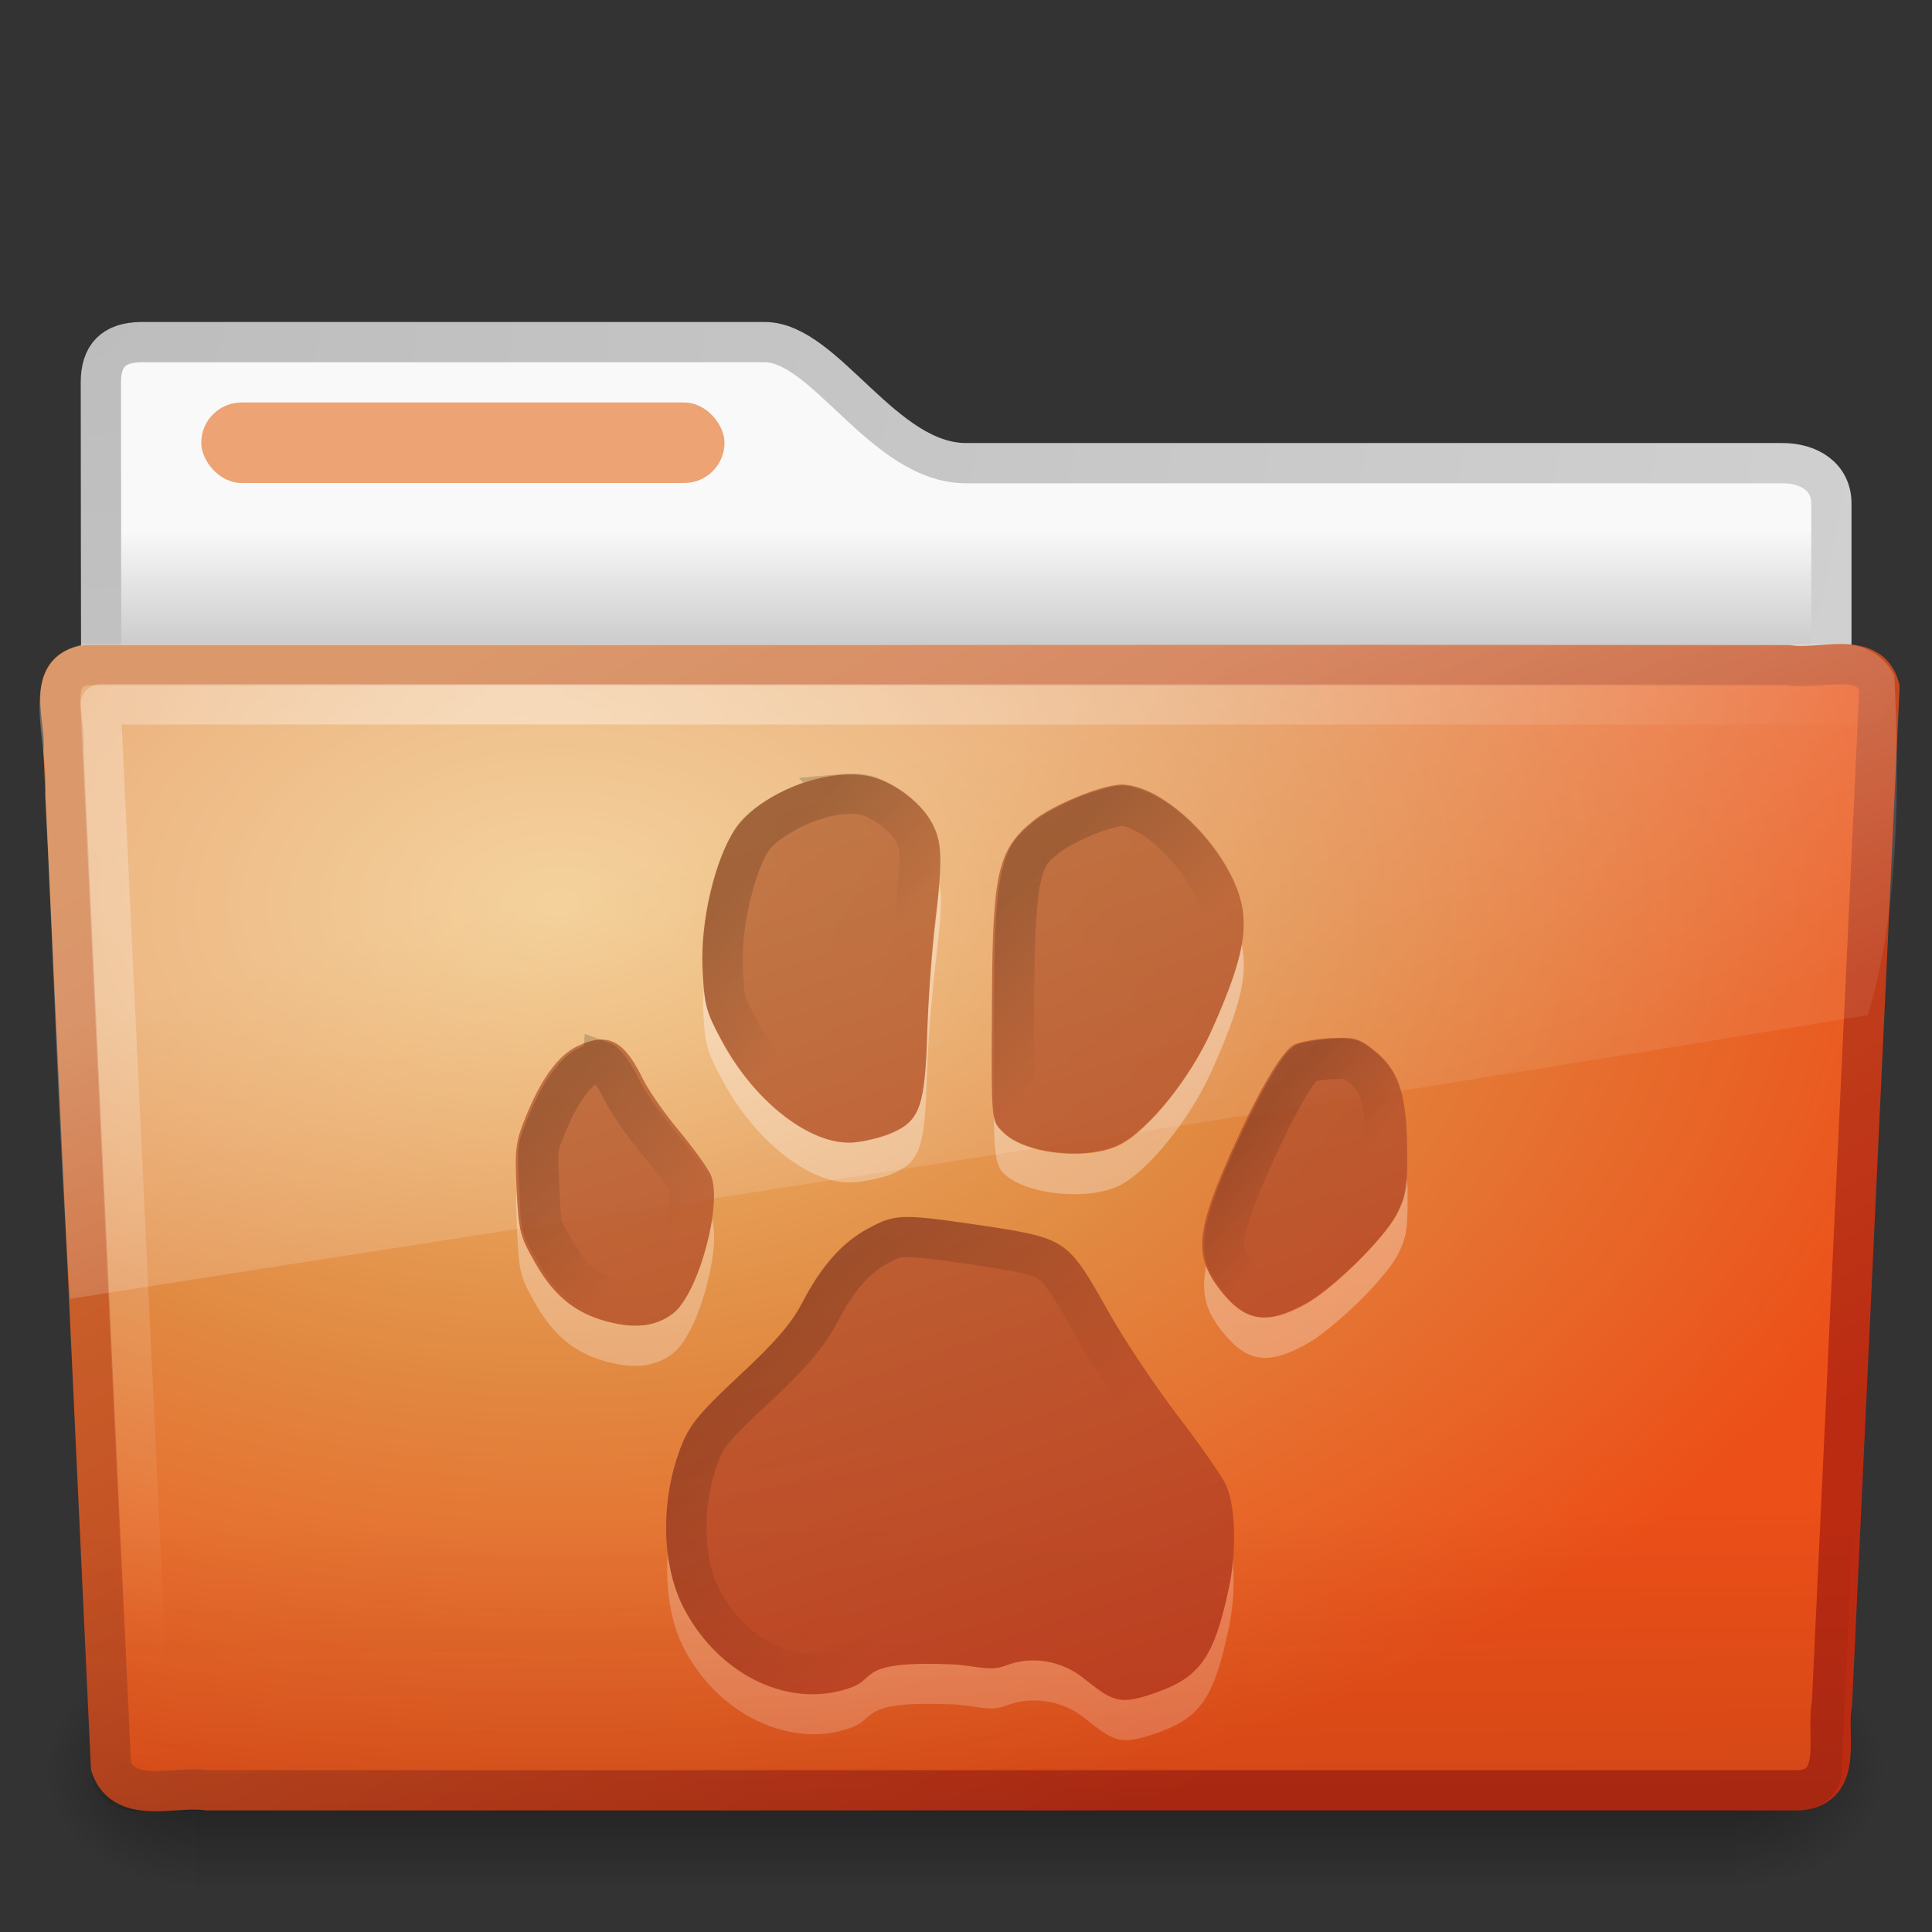 <?xml version="1.0" encoding="UTF-8" standalone="no"?>
<!-- Created with Inkscape (http://www.inkscape.org/) -->

<svg
   xmlns:dc="http://purl.org/dc/elements/1.1/"
   xmlns:cc="http://creativecommons.org/ns#"
   xmlns:rdf="http://www.w3.org/1999/02/22-rdf-syntax-ns#"
   xmlns:svg="http://www.w3.org/2000/svg"
   xmlns="http://www.w3.org/2000/svg"
   xmlns:xlink="http://www.w3.org/1999/xlink"
   xmlns:sodipodi="http://sodipodi.sourceforge.net/DTD/sodipodi-0.dtd"
   xmlns:inkscape="http://www.inkscape.org/namespaces/inkscape"
   version="1.0"
   width="48"
   height="48"
   id="svg3396"
   inkscape:version="0.48.0 r9654"
   sodipodi:docname="folder-var2.svg">
  <rect width="100%" height="100%" fill="#333333" stroke="none"/>
  <sodipodi:namedview
     pagecolor="#ffffff"
     bordercolor="#666666"
     borderopacity="1"
     objecttolerance="10"
     gridtolerance="10"
     guidetolerance="10"
     inkscape:pageopacity="0"
     inkscape:pageshadow="2"
     inkscape:window-width="1280"
     inkscape:window-height="947"
     id="namedview57"
     showgrid="false"
     inkscape:zoom="8"
     inkscape:cx="28.951775"
     inkscape:cy="13.016736"
     inkscape:window-x="0"
     inkscape:window-y="24"
     inkscape:window-maximized="1"
     inkscape:current-layer="svg3396" />
  <defs
     id="defs3398">
    <linearGradient
       id="linearGradient3484">
      <stop
         id="stop3486"
         style="stop-color:#bdbdbd;stop-opacity:1"
         offset="0" />
      <stop
         id="stop3488"
         style="stop-color:#d0d0d0;stop-opacity:1"
         offset="1" />
    </linearGradient>
    <radialGradient
       cx="3"
       cy="5.017"
       r="21"
       fx="3"
       fy="5.017"
       id="radialGradient2455"
       xlink:href="#linearGradient3484"
       gradientUnits="userSpaceOnUse"
       gradientTransform="matrix(-1.274898e-8,1.714,-2.159,-1.4599595e-8,12.809,2.857)" />
    <linearGradient
       id="linearGradient6404">
      <stop
         id="stop6406"
         style="stop-color:#f9f9f9;stop-opacity:1"
         offset="0" />
      <stop
         id="stop6408"
         style="stop-color:#c9c9c9;stop-opacity:1"
         offset="1" />
    </linearGradient>
    <linearGradient
       x1="62.989"
       y1="13.183"
       x2="62.989"
       y2="16.19"
       id="linearGradient2453"
       xlink:href="#linearGradient6404"
       gradientUnits="userSpaceOnUse"
       gradientTransform="translate(-50.941,0)" />
    <linearGradient
       id="linearGradient5060-820">
      <stop
         id="stop2681"
         style="stop-color:#000000;stop-opacity:1"
         offset="0" />
      <stop
         id="stop2683"
         style="stop-color:#000000;stop-opacity:0"
         offset="1" />
    </linearGradient>
    <radialGradient
       cx="605.714"
       cy="486.648"
       r="117.143"
       fx="605.714"
       fy="486.648"
       id="radialGradient7600-312"
       xlink:href="#linearGradient5060-820"
       gradientUnits="userSpaceOnUse"
       gradientTransform="matrix(-3.212956e-2,0,0,3.705882e-2,23.363,25.412)" />
    <linearGradient
       id="linearGradient5060-179">
      <stop
         id="stop2675"
         style="stop-color:#000000;stop-opacity:1"
         offset="0" />
      <stop
         id="stop2677"
         style="stop-color:#000000;stop-opacity:0"
         offset="1" />
    </linearGradient>
    <radialGradient
       cx="605.714"
       cy="486.648"
       r="117.143"
       fx="605.714"
       fy="486.648"
       id="radialGradient7598-526"
       xlink:href="#linearGradient5060-179"
       gradientUnits="userSpaceOnUse"
       gradientTransform="matrix(3.212956e-2,0,0,3.705882e-2,24.637,25.412)" />
    <linearGradient
       id="linearGradient5048-585">
      <stop
         id="stop2667"
         style="stop-color:#000000;stop-opacity:0"
         offset="0" />
      <stop
         id="stop2669"
         style="stop-color:#000000;stop-opacity:1"
         offset="0.5" />
      <stop
         id="stop2671"
         style="stop-color:#000000;stop-opacity:0"
         offset="1" />
    </linearGradient>
    <linearGradient
       x1="302.857"
       y1="366.648"
       x2="302.857"
       y2="609.505"
       id="linearGradient7596-975"
       xlink:href="#linearGradient5048-585"
       gradientUnits="userSpaceOnUse"
       gradientTransform="matrix(8.284024e-2,0,0,3.705882e-2,-5.941,25.412)" />
    <linearGradient
       id="linearGradient3390-178-986-453">
      <stop
         id="stop3624"
         style="stop-color:#bb2b12;stop-opacity:1"
         offset="0" />
      <stop
         id="stop3626"
         style="stop-color:#cd7233;stop-opacity:1"
         offset="1" />
    </linearGradient>
    <linearGradient
       x1="82.453"
       y1="45.114"
       x2="65.34"
       y2="15.944"
       id="linearGradient2446"
       xlink:href="#linearGradient3390-178-986-453"
       gradientUnits="userSpaceOnUse"
       gradientTransform="translate(-53.765,-0.114)" />
    <linearGradient
       id="linearGradient7012-661-145-733-759-865-745-661-970-94">
      <stop
         id="stop3618"
         style="stop-color:#f0c178;stop-opacity:1"
         offset="0" />
      <stop
         id="stop3270"
         style="stop-color:#e18941;stop-opacity:1"
         offset="0.5" />
      <stop
         id="stop3620"
         style="stop-color:#ec4f18;stop-opacity:1"
         offset="1" />
    </linearGradient>
    <radialGradient
       cx="63.969"
       cy="14.113"
       r="23.097"
       fx="63.969"
       fy="14.113"
       id="radialGradient2444"
       xlink:href="#linearGradient7012-661-145-733-759-865-745-661-970-94"
       gradientUnits="userSpaceOnUse"
       gradientTransform="matrix(1.565,-9.5143002e-8,6.1772287e-8,1.016,-86.213,8.146)" />
    <linearGradient
       id="linearGradient6129-963-697-142-998-580-273">
      <stop
         id="stop2661"
         style="stop-color:#0a0a0a;stop-opacity:0.498"
         offset="0" />
      <stop
         id="stop2663"
         style="stop-color:#0a0a0a;stop-opacity:0"
         offset="1" />
    </linearGradient>
    <linearGradient
       x1="22.935"
       y1="49.629"
       x2="22.809"
       y2="36.658"
       id="linearGradient2441"
       xlink:href="#linearGradient6129-963-697-142-998-580-273"
       gradientUnits="userSpaceOnUse"
       gradientTransform="matrix(1.145,0,0,0.998,-3.466,1.099)" />
    <linearGradient
       id="linearGradient6087-437-184-795-110-662-495">
      <stop
         id="stop2693"
         style="stop-color:#ffffff;stop-opacity:0.4"
         offset="0" />
      <stop
         id="stop2695"
         style="stop-color:#ffffff;stop-opacity:0"
         offset="1" />
    </linearGradient>
    <radialGradient
       cx="7.265"
       cy="8.302"
       r="20.98"
       fx="7.265"
       fy="8.302"
       id="radialGradient2438"
       xlink:href="#linearGradient6087-437-184-795-110-662-495"
       gradientUnits="userSpaceOnUse"
       gradientTransform="matrix(0,1.208,-1.627,0,26.372,8.266)" />
    <linearGradient
       id="linearGradient8265-821-176-38-919-66-249">
      <stop
         id="stop2687"
         style="stop-color:#ffffff;stop-opacity:0.275"
         offset="0" />
      <stop
         id="stop2689"
         style="stop-color:#ffffff;stop-opacity:0.078"
         offset="1" />
    </linearGradient>
    <linearGradient
       x1="11.566"
       y1="22.292"
       x2="15.215"
       y2="33.955"
       id="linearGradient2435"
       xlink:href="#linearGradient8265-821-176-38-919-66-249"
       gradientUnits="userSpaceOnUse" />
    <linearGradient
       inkscape:collect="always"
       xlink:href="#linearGradient3896-1"
       id="linearGradient3902-7"
       x1="24.815"
       y1="20.198"
       x2="24.815"
       y2="43.246"
       gradientUnits="userSpaceOnUse"
       gradientTransform="matrix(1,-0.01,0.01,1,-0.288,1.23)" />
    <linearGradient
       id="linearGradient3896-1">
      <stop
         style="stop-color:#ffffff;stop-opacity:0.7"
         offset="0"
         id="stop3898-8" />
      <stop
         style="stop-color:#ffffff;stop-opacity:0.341;"
         offset="1"
         id="stop3900-4" />
    </linearGradient>
    <linearGradient
       gradientTransform="matrix(0.111,-0.006,0.006,0.111,-16.559,-30.24)"
       inkscape:collect="always"
       xlink:href="#linearGradient3994"
       id="linearGradient3909-4"
       gradientUnits="userSpaceOnUse"
       x1="404.193"
       y1="540.633"
       x2="420.106"
       y2="556.741" />
    <linearGradient
       id="linearGradient3994">
      <stop
         style="stop-color:#000000;stop-opacity:0.612;"
         offset="0"
         id="stop3996" />
      <stop
         style="stop-color:#000000;stop-opacity:0;"
         offset="1"
         id="stop3998" />
    </linearGradient>
    <linearGradient
       id="linearGradient3966">
      <stop
         id="stop3968"
         offset="0"
         style="stop-color:#000000;stop-opacity:0.612;" />
      <stop
         id="stop3970"
         offset="1"
         style="stop-color:#000000;stop-opacity:0;" />
    </linearGradient>
    <linearGradient
       id="linearGradient3944">
      <stop
         id="stop3946"
         offset="0"
         style="stop-color:#000000;stop-opacity:0.612;" />
      <stop
         id="stop3948"
         offset="1"
         style="stop-color:#000000;stop-opacity:0;" />
    </linearGradient>
    <linearGradient
       id="linearGradient3881">
      <stop
         style="stop-color:#000000;stop-opacity:0.612;"
         offset="0"
         id="stop3883" />
      <stop
         style="stop-color:#000000;stop-opacity:0;"
         offset="1"
         id="stop3885" />
    </linearGradient>
    <linearGradient
       id="linearGradient4016">
      <stop
         id="stop4018"
         offset="0"
         style="stop-color:#000000;stop-opacity:0.612;" />
      <stop
         id="stop4020"
         offset="1"
         style="stop-color:#000000;stop-opacity:0;" />
    </linearGradient>
    <linearGradient
       gradientTransform="matrix(0.111,-0.006,0.006,0.111,-16.559,-30.24)"
       y2="504.582"
       x2="316.392"
       y1="480.638"
       x1="293.838"
       gradientUnits="userSpaceOnUse"
       id="linearGradient3418"
       xlink:href="#linearGradient3944"
       inkscape:collect="always" />
    <linearGradient
       inkscape:collect="always"
       xlink:href="#linearGradient3966"
       id="linearGradient4234"
       gradientUnits="userSpaceOnUse"
       gradientTransform="matrix(0.111,-0.006,0.006,0.111,-16.559,-30.24)"
       x1="356.424"
       y1="484.738"
       x2="379.774"
       y2="510.298" />
    <linearGradient
       inkscape:collect="always"
       xlink:href="#linearGradient3881"
       id="linearGradient4236"
       gradientUnits="userSpaceOnUse"
       gradientTransform="matrix(0.111,-0.006,0.006,0.111,-16.559,-30.24)"
       x1="240.93"
       y1="534.464"
       x2="268.3"
       y2="563.13" />
    <linearGradient
       inkscape:collect="always"
       xlink:href="#linearGradient4016"
       id="linearGradient4238"
       gradientUnits="userSpaceOnUse"
       gradientTransform="matrix(0.111,-0.006,0.006,0.111,-16.559,-30.24)"
       x1="300.132"
       y1="576.217"
       x2="344.328"
       y2="627.318" />
    <linearGradient
       x1="23.3"
       y1="44.759"
       x2="15.294"
       y2="20.415"
       id="linearGradient3588-3"
       xlink:href="#linearGradient3390-178-986-453-0-7"
       gradientUnits="userSpaceOnUse"
       gradientTransform="matrix(1.108,-0.011,0.011,1.108,-2.905,-2.822)" />
    <linearGradient
       id="linearGradient3390-178-986-453-0-7">
      <stop
         id="stop3624-8-7"
         style="stop-color:#b5361f;stop-opacity:1;"
         offset="0" />
      <stop
         id="stop3626-1-2"
         style="stop-color:#b96e3b;stop-opacity:1;"
         offset="1" />
    </linearGradient>
    <linearGradient
       x1="23.3"
       y1="44.759"
       x2="15.294"
       y2="20.415"
       id="linearGradient3588-3-1"
       xlink:href="#linearGradient3390-178-986-453-0-7-5"
       gradientUnits="userSpaceOnUse"
       gradientTransform="matrix(1.108,-0.011,0.011,1.108,-2.905,-2.822)" />
    <linearGradient
       id="linearGradient3390-178-986-453-0-7-5">
      <stop
         id="stop3624-8-7-2"
         style="stop-color:#b5361f;stop-opacity:1;"
         offset="0" />
      <stop
         id="stop3626-1-2-6"
         style="stop-color:#b96e3b;stop-opacity:1;"
         offset="1" />
    </linearGradient>
    <linearGradient
       y2="20.415"
       x2="15.294"
       y1="44.759"
       x1="23.3"
       gradientTransform="matrix(1.108,-0.011,0.011,1.108,-15.719,-22.061)"
       gradientUnits="userSpaceOnUse"
       id="linearGradient3977"
       xlink:href="#linearGradient3390-178-986-453-0-7-5"
       inkscape:collect="always" />
    <linearGradient
       inkscape:collect="always"
       xlink:href="#linearGradient3390-178-986-453-0-7-5"
       id="linearGradient4013"
       gradientUnits="userSpaceOnUse"
       gradientTransform="matrix(1.108,-0.011,0.011,1.108,-2.905,-2.822)"
       x1="23.3"
       y1="44.759"
       x2="15.294"
       y2="20.415" />
  </defs>
  <g
     id="layer1">
    <path
       d="M 3.506,8.5 C 2.816,8.508 2.506,8.842 2.506,9.5 C 2.506,15.014 2.532,19.24 2.5,24.25 C 3.935,24.25 45.5,20.551 45.5,18.958 L 45.5,12.507 C 45.5,11.849 44.946,11.499 44.256,11.507 L 24,11.507 C 21.953,11.507 20.501,8.5 19,8.5 L 3.506,8.5 L 3.506,8.5 z"
       id="path3468"
       style="fill:url(#linearGradient2453);fill-opacity:1;stroke:url(#radialGradient2455);stroke-width:1;stroke-linecap:round;stroke-linejoin:round;stroke-miterlimit:4;stroke-dasharray:none;stroke-opacity:1;display:inline" />
    <g
       transform="matrix(0.958,0,0,0.667,1,15)"
       id="g7591"
       style="opacity:0.4">
      <rect
         width="40"
         height="9"
         x="4"
         y="39"
         id="rect4173"
         style="fill:url(#linearGradient7596-975);fill-opacity:1;fill-rule:nonzero;stroke:none;stroke-width:1;marker:none;visibility:visible;display:inline;overflow:visible" />
      <path
         d="M 44,39 C 44,39 44,48 44,48 C 45.655,48.017 48,45.983 48,43.499 C 48,41.015 46.154,39 44,39 z"
         id="path5058"
         style="fill:url(#radialGradient7598-526);fill-opacity:1;fill-rule:nonzero;stroke:none;stroke-width:1;marker:none;visibility:visible;display:inline;overflow:visible" />
      <path
         d="M 4,39 C 4,39 4,48 4,48 C 2.345,48.017 0,45.983 0,43.499 C 0,41.015 1.846,39 4,39 z"
         id="path5018"
         style="fill:url(#radialGradient7600-312);fill-opacity:1;fill-rule:nonzero;stroke:none;stroke-width:1;marker:none;visibility:visible;display:inline;overflow:visible" />
    </g>
    <path
       d="M 2.163,16.525 C 1.09,16.649 1.663,17.927 1.578,18.646 C 1.97,27.116 2.366,35.416 2.757,43.886 C 3.098,44.852 4.351,44.357 5.145,44.48 C 18.338,44.48 31.532,44.48 44.725,44.48 C 45.815,44.373 45.362,43.072 45.515,42.327 C 45.908,33.857 46.304,25.558 46.694,17.088 C 46.443,16.133 45.175,16.664 44.431,16.525 C 30.342,16.525 16.252,16.525 2.163,16.525 L 2.163,16.525 z"
       id="path3388"
       style="fill:url(#radialGradient2444);fill-opacity:1;stroke:url(#linearGradient2446);stroke-width:1;stroke-linecap:round;stroke-linejoin:round;stroke-miterlimit:4;stroke-dashoffset:0;stroke-opacity:1" />
    <path
       d="M 2.058,16.065 L 45.955,16.066 C 46.589,16.066 47,16.51 47,17.063 L 45.756,44.002 C 45.756,44.555 45.245,45 44.611,45 L 3.402,45 C 2.768,45 2.257,44.555 2.257,44.002 L 1.013,17.063 C 1.013,16.51 1.424,16.065 2.058,16.065 L 2.058,16.065 z"
       id="path6127"
       style="opacity:0.4;fill:url(#linearGradient2441);fill-opacity:1;stroke:none" />
    <path
       d="M 46.5,17.5 C 32.969,17.5 16.031,17.5 2.5,17.5 C 2.885,25.677 3.271,33.854 3.656,42.031"
       id="path2435"
       style="fill:none;stroke:url(#radialGradient2438);stroke-width:1;stroke-linecap:round;stroke-linejoin:round;stroke-miterlimit:4;stroke-dasharray:none;stroke-opacity:1" />
    <path
       d="M 45.75,16 C 31.2,16.073 16.645,15.979 2.094,16 C 0.287,16.411 1.259,18.467 1.121,19.772 C 1.343,23.935 1.444,28.116 1.742,32.268 C 16.742,29.906 31.668,27.661 46.406,25.219 C 47.187,22.632 47.194,19.548 47.064,16.79 C 46.834,16.285 46.277,15.989 45.75,16 z"
       id="path3455"
       style="fill:url(#linearGradient2435);fill-opacity:1;stroke:none" />
    <rect
       width="13"
       height="2"
       rx="1"
       ry="1"
       x="5"
       y="10"
       id="rect3562"
       style="fill:#eda374;fill-opacity:1;fill-rule:nonzero;stroke:none;stroke-width:1;marker:none;visibility:visible;display:block;overflow:visible;enable-background:accumulate" />
  </g>
  <path
     style="opacity:0.55;color:#000000;fill:url(#linearGradient3902-7);fill-opacity:1;fill-rule:evenodd;stroke:none;stroke-width:0.533px;marker:none;visibility:visible;display:inline;overflow:visible;enable-background:accumulate"
     d="M 23.344 21.969 C 23.323 22.223 23.294 22.509 23.25 22.875 C 23.165 23.584 23.056 24.839 23.031 25.656 C 22.976 27.482 22.848 27.854 22.156 28.156 C 21.887 28.274 21.462 28.358 21.188 28.375 C 20.147 28.438 18.752 27.374 17.938 25.875 C 17.6 25.253 17.545 25.02 17.5 24.438 C 17.488 24.649 17.459 24.864 17.469 25.062 C 17.515 25.981 17.563 26.128 17.969 26.875 C 18.783 28.374 20.147 29.438 21.188 29.375 C 21.462 29.358 21.918 29.274 22.188 29.156 C 22.879 28.854 22.976 28.482 23.031 26.656 C 23.056 25.839 23.165 24.584 23.25 23.875 C 23.374 22.842 23.409 22.342 23.344 21.969 z M 30.844 23.438 C 30.751 24.004 30.521 24.677 30.094 25.625 C 29.571 26.785 28.563 28.058 27.844 28.438 C 27.071 28.846 25.495 28.693 24.938 28.156 C 24.794 28.018 24.729 27.911 24.688 27.625 C 24.704 28.547 24.721 28.947 24.938 29.156 C 25.495 29.693 27.071 29.846 27.844 29.438 C 28.563 29.058 29.571 27.785 30.094 26.625 C 30.801 25.057 31.023 24.225 30.844 23.438 z M 34.938 29.188 C 34.913 29.582 34.847 29.882 34.688 30.188 C 34.377 30.784 33.117 32.034 32.438 32.406 C 31.443 32.951 30.892 32.832 30.25 31.969 C 30.118 31.791 30.034 31.614 29.969 31.438 C 29.844 32.069 29.935 32.503 30.281 32.969 C 30.924 33.832 31.443 33.951 32.438 33.406 C 33.117 33.034 34.408 31.784 34.719 31.188 C 34.957 30.729 34.982 30.501 34.969 29.5 C 34.967 29.379 34.942 29.297 34.938 29.188 z M 12.844 29.531 C 12.814 29.778 12.82 30.041 12.844 30.531 C 12.896 31.595 12.908 31.703 13.312 32.406 C 13.797 33.248 14.373 33.684 15.25 33.875 C 15.868 34.01 16.331 33.92 16.719 33.625 C 17.332 33.159 17.926 31.064 17.688 30.281 C 17.554 31.2 17.146 32.3 16.719 32.625 C 16.331 32.92 15.868 33.01 15.25 32.875 C 14.373 32.684 13.797 32.248 13.312 31.406 C 12.908 30.703 12.896 30.595 12.844 29.531 z M 16.594 38.531 C 16.527 39.419 16.646 40.295 17 40.969 C 17.526 41.969 18.372 42.652 19.281 42.938 C 19.913 43.136 20.569 43.147 21.188 42.906 C 21.772 42.679 21.369 42.25 23.656 42.344 C 24.258 42.368 24.577 42.54 25 42.375 C 25.634 42.128 26.384 42.249 26.906 42.656 C 27.674 43.256 27.796 43.402 28.812 43.031 C 29.851 42.652 30.175 42.134 30.531 40.438 C 30.653 39.859 30.673 39.241 30.625 38.719 C 30.604 38.963 30.581 39.199 30.531 39.438 C 30.175 41.134 29.819 41.652 28.781 42.031 C 27.765 42.402 27.643 42.256 26.875 41.656 C 26.353 41.249 25.634 41.128 25 41.375 C 24.577 41.54 24.227 41.368 23.625 41.344 C 21.338 41.25 21.772 41.679 21.188 41.906 C 20.569 42.147 19.913 42.136 19.281 41.938 C 18.372 41.652 17.526 40.969 17 39.969 C 16.782 39.555 16.653 39.053 16.594 38.531 z "
     id="rect2998-7" />
  <path
     style="opacity:0.838;color:#000000;fill:url(#linearGradient3588-3);fill-opacity:1;fill-rule:evenodd;stroke:none;stroke-width:0.533px;marker:none;visibility:visible;display:inline;overflow:visible;enable-background:accumulate"
     d="m 20.863,19.252 c -0.991,0.091 -2.123,0.648 -2.592,1.344 -0.52,0.771 -0.876,2.29 -0.816,3.479 0.046,0.918 0.085,1.064 0.491,1.811 0.814,1.499 2.189,2.563 3.23,2.501 0.274,-0.017 0.72,-0.127 0.989,-0.244 0.692,-0.302 0.817,-0.669 0.872,-2.495 0.025,-0.817 0.116,-2.065 0.201,-2.774 0.187,-1.566 0.171,-1.955 -0.088,-2.436 -0.29,-0.54 -1.031,-1.072 -1.634,-1.169 -0.204,-0.033 -0.426,-0.037 -0.654,-0.016 z m 6.961,0.241 c -0.494,0.025 -1.675,0.513 -2.135,0.883 -0.895,0.719 -1.029,1.281 -1.044,4.395 -0.016,3.214 -0.028,3.06 0.298,3.374 0.558,0.537 2.12,0.687 2.892,0.279 0.719,-0.38 1.728,-1.634 2.251,-2.793 0.943,-2.09 1.033,-2.896 0.442,-3.992 -0.642,-1.192 -1.894,-2.185 -2.705,-2.145 z M 14.849,25.832 c -0.151,0.017 -0.317,0.071 -0.506,0.161 -0.466,0.223 -0.882,0.786 -1.257,1.694 -0.277,0.672 -0.301,0.839 -0.251,1.859 0.052,1.063 0.078,1.16 0.483,1.863 0.484,0.842 1.049,1.27 1.926,1.461 0.618,0.135 1.085,0.061 1.473,-0.234 0.635,-0.483 1.249,-2.743 0.939,-3.451 -0.076,-0.172 -0.429,-0.664 -0.785,-1.09 -0.356,-0.427 -0.763,-1.009 -0.903,-1.296 -0.355,-0.727 -0.667,-1.018 -1.119,-0.966 z m 18.211,-0.04 c -0.361,0.018 -0.77,0.092 -0.91,0.164 -0.325,0.168 -0.978,1.311 -1.69,2.96 -0.729,1.686 -0.768,2.294 -0.201,3.055 0.642,0.864 1.175,0.967 2.17,0.423 0.68,-0.372 1.959,-1.624 2.27,-2.221 0.239,-0.459 0.273,-0.674 0.26,-1.675 -0.018,-1.356 -0.219,-1.929 -0.841,-2.422 -0.351,-0.278 -0.484,-0.313 -1.057,-0.284 z M 22.451,30.24 c -0.342,0.015 -0.55,0.106 -0.889,0.288 -0.637,0.342 -1.16,0.933 -1.641,1.859 -0.256,0.492 -0.66,0.961 -1.534,1.774 -0.954,0.887 -1.237,1.223 -1.434,1.703 -0.556,1.358 -0.537,3 0.043,4.103 0.526,1.001 1.365,1.7 2.274,1.985 0.632,0.198 1.298,0.196 1.916,-0.044 0.585,-0.227 0.169,-0.651 2.456,-0.558 0.602,0.025 0.932,0.191 1.355,0.026 0.634,-0.247 1.371,-0.112 1.893,0.295 0.768,0.599 0.888,0.722 1.904,0.351 1.038,-0.379 1.384,-0.891 1.74,-2.587 0.2,-0.953 0.161,-2.045 -0.087,-2.565 -0.101,-0.211 -0.63,-0.971 -1.18,-1.689 -0.55,-0.718 -1.318,-1.865 -1.703,-2.549 -1.062,-1.888 -1.031,-1.87 -3.421,-2.22 -0.875,-0.128 -1.349,-0.188 -1.691,-0.172 z"
     id="rect2998"
     inkscape:connector-curvature="0"
     sodipodi:nodetypes="sssscsssssssssssssssssssssssssssssssssscsssssssssssssssssc" />
  <path
     id="path3894"
     d="m 20.902,19.731 c -0.832,0.076 -1.893,0.642 -2.214,1.117 -0.403,0.596 -0.785,2.111 -0.732,3.173 0.046,0.911 0.027,0.855 0.428,1.594 0.374,0.688 0.884,1.281 1.397,1.677 0.511,0.396 1.03,0.578 1.358,0.558 0.164,-0.01 0.635,-0.122 0.815,-0.201 0.296,-0.13 0.307,-0.124 0.395,-0.378 0.082,-0.236 0.143,-0.76 0.171,-1.662 0.025,-0.842 0.118,-2.091 0.206,-2.827 0.093,-0.777 0.128,-1.25 0.117,-1.545 -0.011,-0.299 -0.045,-0.393 -0.152,-0.591 -0.089,-0.165 -0.303,-0.393 -0.551,-0.571 -0.248,-0.178 -0.533,-0.308 -0.713,-0.337 -0.152,-0.025 -0.333,-0.026 -0.526,-0.008 z"
     style="opacity:0.27;color:#000000;fill:none;stroke:url(#linearGradient3418);stroke-width:1;stroke-linecap:butt;stroke-linejoin:miter;stroke-miterlimit:4;stroke-opacity:1;stroke-dasharray:none;stroke-dashoffset:0;marker:none;visibility:visible;display:inline;overflow:visible;enable-background:accumulate"
     inkscape:connector-curvature="0" />
  <path
     id="path3904"
     d="m 27.856,20.012 c -0.024,0.001 -0.169,0.028 -0.337,0.076 -0.168,0.048 -0.372,0.114 -0.561,0.192 -0.381,0.158 -0.788,0.384 -0.922,0.492 -0.411,0.33 -0.534,0.47 -0.66,1.001 -0.124,0.52 -0.174,1.421 -0.181,2.972 -0.008,1.61 -0.011,2.396 0.019,2.728 0.007,0.083 0.016,0.132 0.022,0.159 0.001,0.001 0.002,0.005 0.004,0.007 0.015,0.016 0.039,0.046 0.085,0.09 0.043,0.042 0.193,0.122 0.382,0.19 0.189,0.067 0.42,0.125 0.655,0.148 0.474,0.046 1.008,-0.039 1.222,-0.152 0.225,-0.119 0.654,-0.496 1.031,-0.964 0.38,-0.471 0.745,-1.044 0.983,-1.571 0.464,-1.028 0.698,-1.718 0.752,-2.21 0.055,-0.499 -0.029,-0.807 -0.295,-1.301 -0.281,-0.521 -0.715,-1.022 -1.148,-1.366 -0.214,-0.17 -0.435,-0.298 -0.625,-0.379 -0.19,-0.082 -0.355,-0.114 -0.423,-0.111 z"
     style="opacity:0.27;color:#000000;fill:none;stroke:url(#linearGradient4234);stroke-width:1;stroke-linecap:butt;stroke-linejoin:miter;stroke-miterlimit:4;stroke-opacity:1;stroke-dasharray:none;stroke-dashoffset:0;marker:none;visibility:visible;display:inline;overflow:visible;enable-background:accumulate"
     inkscape:connector-curvature="0" />
  <path
     id="path3889"
     d="m 14.976,26.379 c -0.011,-0.004 -0.024,0.005 -0.076,0.011 -0.064,0.007 -0.173,0.035 -0.322,0.107 -0.236,0.113 -0.622,0.547 -0.971,1.393 -0.271,0.656 -0.258,0.596 -0.208,1.608 0.052,1.061 0.003,0.908 0.405,1.605 0.432,0.751 0.791,1.014 1.55,1.179 0.521,0.114 0.745,0.065 0.996,-0.127 0.007,-0.005 0.169,-0.192 0.288,-0.436 0.122,-0.25 0.239,-0.569 0.328,-0.894 0.088,-0.325 0.149,-0.663 0.169,-0.935 0.02,-0.267 -0.031,-0.505 -0.025,-0.49 0.015,0.033 -0.019,-0.035 -0.061,-0.101 -0.042,-0.067 -0.101,-0.156 -0.166,-0.246 -0.131,-0.183 -0.306,-0.402 -0.476,-0.606 -0.382,-0.458 -0.784,-1.012 -0.98,-1.413 -0.161,-0.329 -0.31,-0.527 -0.385,-0.593 -0.047,-0.041 -0.055,-0.059 -0.066,-0.063 z"
     style="opacity:0.27;color:#000000;fill:none;stroke:url(#linearGradient4236);stroke-width:1;stroke-miterlimit:4;stroke-opacity:1;marker:none;visibility:visible;display:inline;overflow:visible;enable-background:accumulate"
     inkscape:connector-curvature="0" />
  <path
     id="path3900"
     d="m 33.1,26.31 c -0.152,0.008 -0.325,0.029 -0.467,0.055 -0.068,0.012 -0.135,0.028 -0.183,0.041 -0.028,0.007 -0.016,0.002 -0.024,0.005 -0.007,0.005 -0.01,0.008 -0.017,0.015 -0.029,0.029 -0.07,0.074 -0.115,0.135 -0.094,0.124 -0.221,0.322 -0.361,0.568 -0.278,0.487 -0.615,1.172 -0.966,1.984 -0.357,0.825 -0.523,1.365 -0.545,1.698 -0.023,0.344 0.039,0.499 0.282,0.825 0.285,0.383 0.47,0.5 0.622,0.529 0.148,0.029 0.404,-0.016 0.854,-0.262 0.238,-0.13 0.733,-0.523 1.154,-0.935 0.421,-0.412 0.82,-0.907 0.901,-1.062 0.109,-0.209 0.14,-0.291 0.168,-0.468 0.027,-0.171 0.035,-0.457 0.029,-0.952 -0.009,-0.653 -0.064,-1.081 -0.163,-1.363 -0.099,-0.286 -0.218,-0.438 -0.474,-0.641 -0.16,-0.127 -0.198,-0.145 -0.248,-0.158 -0.047,-0.012 -0.175,-0.026 -0.446,-0.012 z"
     style="opacity:0.27;color:#000000;fill:none;stroke:url(#linearGradient3909-4);stroke-width:1;stroke-linecap:butt;stroke-linejoin:miter;stroke-miterlimit:4;stroke-opacity:1;stroke-dasharray:none;stroke-dashoffset:0;marker:none;visibility:visible;display:inline;overflow:visible;enable-background:accumulate"
     inkscape:connector-curvature="0" />
  <path
     id="path3902"
     d="m 22.469,30.734 c -0.267,0.012 -0.344,0.053 -0.671,0.229 -0.526,0.282 -0.979,0.774 -1.432,1.646 -0.297,0.571 -0.752,1.09 -1.641,1.917 -0.946,0.879 -1.149,1.124 -1.313,1.525 -0.5,1.221 -0.463,2.754 0.021,3.675 0.794,1.51 2.332,2.182 3.561,1.704 0.303,-0.118 0.571,-0.201 0.999,-0.221 0.423,-0.02 1.022,7.52e-4 2.168,0.048 0.571,0.023 0.774,-0.006 1.148,-0.152 0.345,-0.134 0.659,-0.222 0.997,-0.175 0.338,0.047 0.616,0.218 0.903,0.442 0.376,0.293 0.526,0.377 0.608,0.387 0.079,0.01 0.31,-0.033 0.807,-0.215 0.469,-0.171 0.681,-0.315 0.878,-0.608 0.193,-0.287 0.362,-0.784 0.535,-1.611 0.09,-0.429 0.126,-0.908 0.111,-1.325 -0.015,-0.417 -0.093,-0.78 -0.157,-0.915 0.005,0.01 -0.17,-0.286 -0.378,-0.583 -0.208,-0.298 -0.48,-0.663 -0.751,-1.017 -0.571,-0.745 -1.335,-1.889 -1.744,-2.614 -0.532,-0.946 -0.77,-1.334 -1.048,-1.514 -0.277,-0.18 -0.808,-0.281 -2.004,-0.456 -0.872,-0.127 -1.339,-0.178 -1.6,-0.167 z"
     style="opacity:0.27;color:#000000;fill:none;stroke:url(#linearGradient4238);stroke-width:1;stroke-linecap:butt;stroke-linejoin:miter;stroke-miterlimit:4;stroke-opacity:1;stroke-dasharray:none;stroke-dashoffset:0;marker:none;visibility:visible;display:inline;overflow:visible;enable-background:accumulate"
     inkscape:connector-curvature="0" />
</svg>
